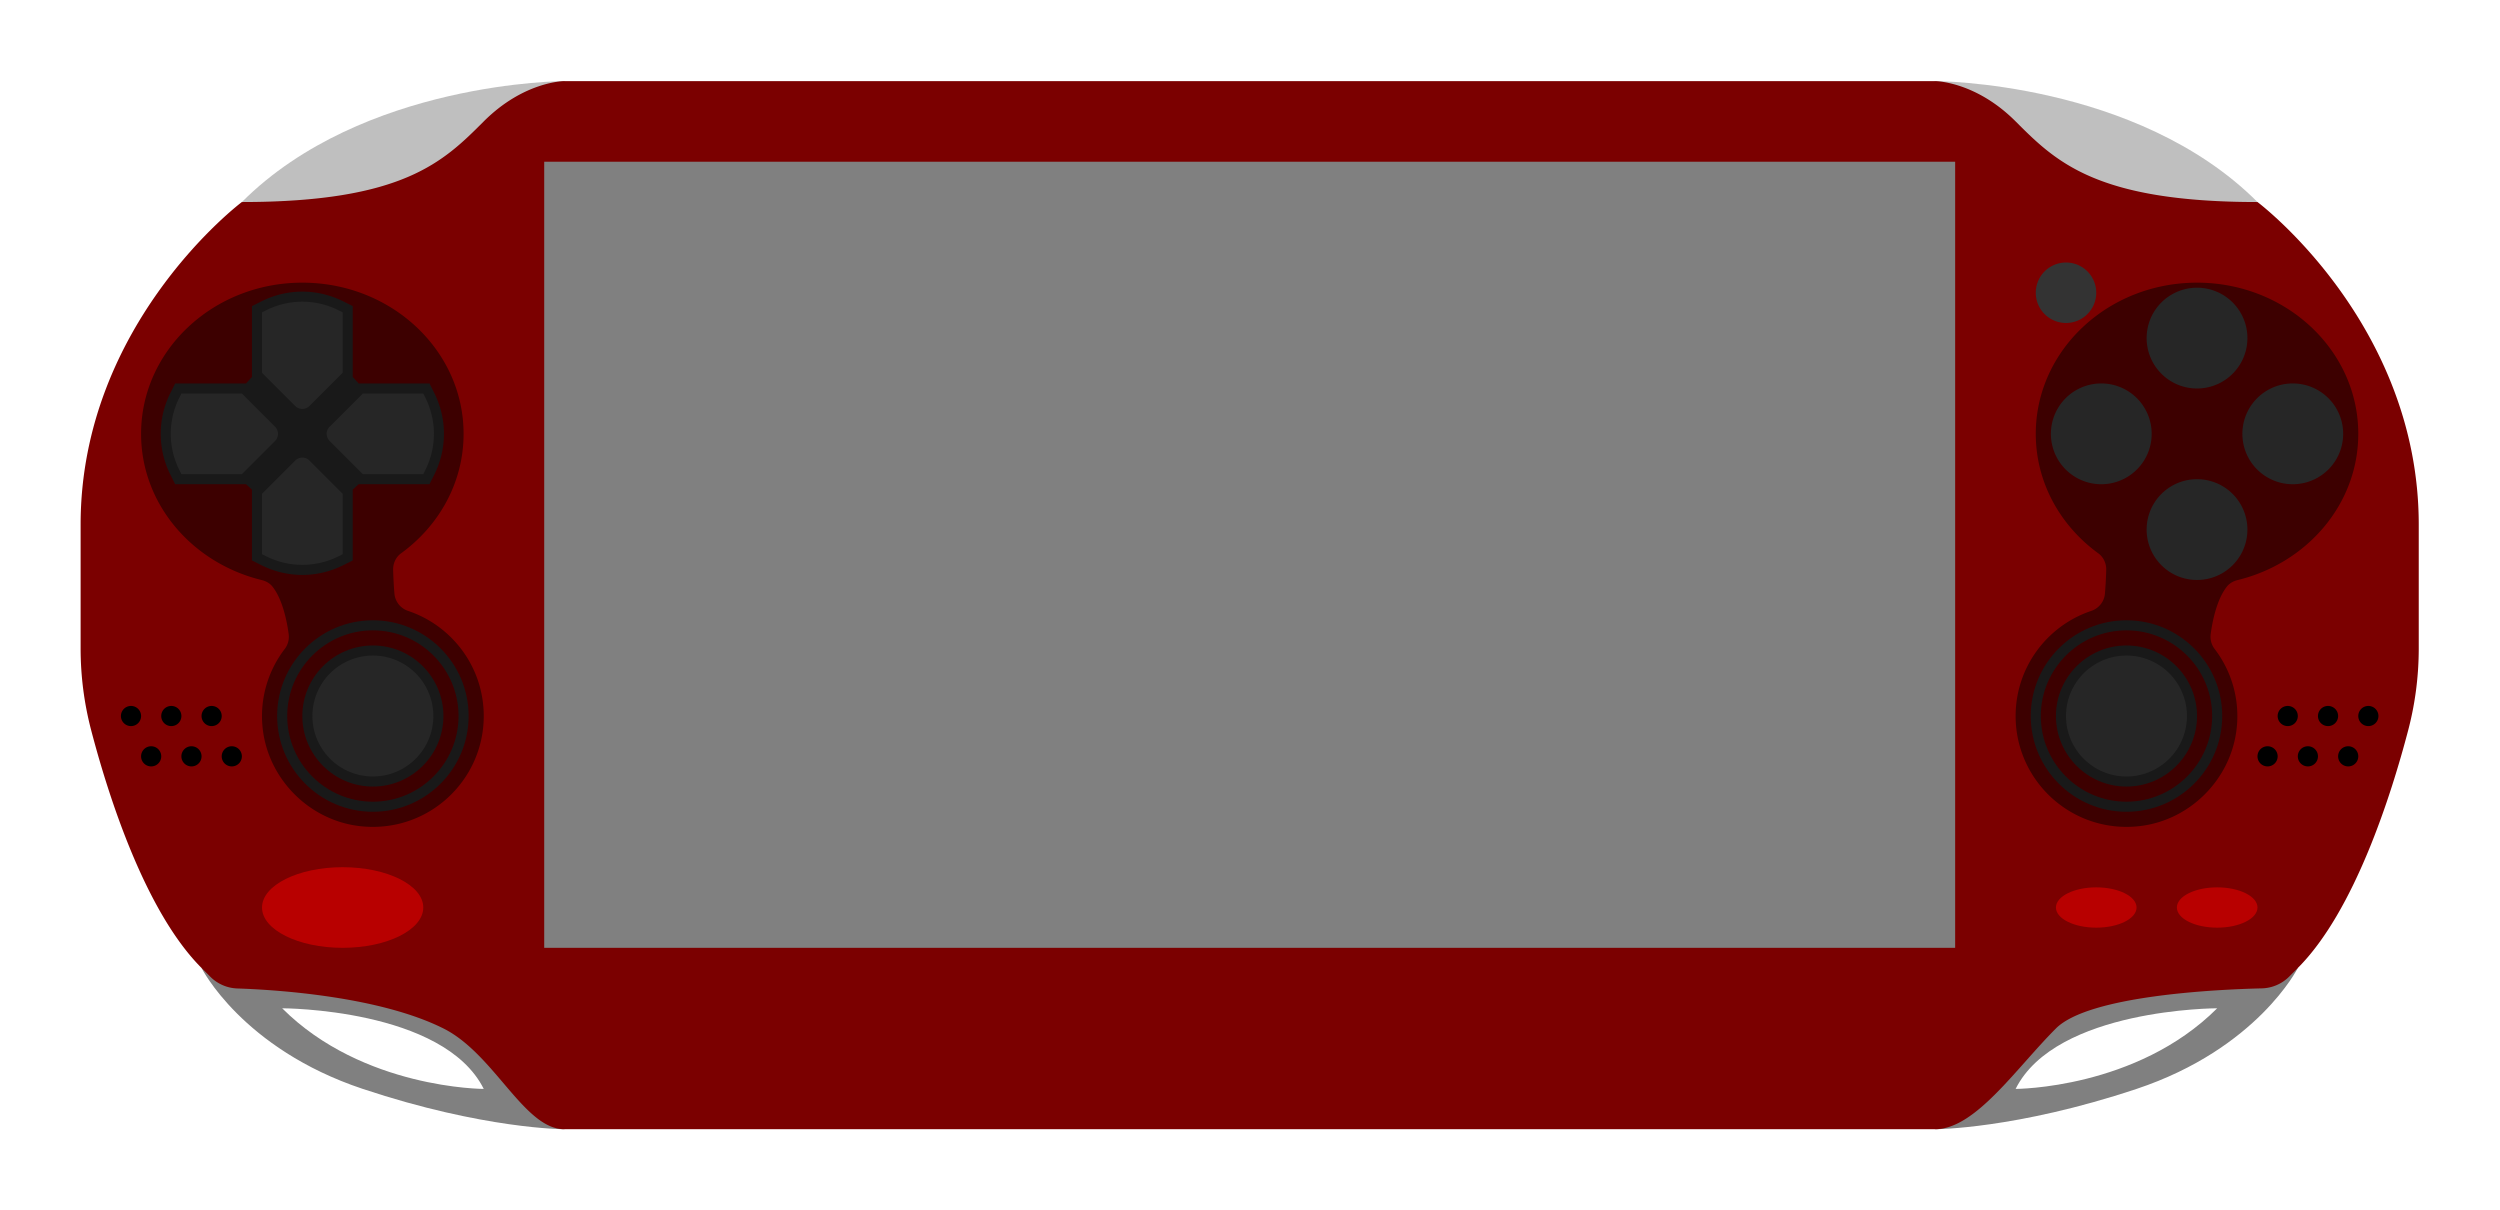 <svg xmlns="http://www.w3.org/2000/svg" xml:space="preserve" width="330.666" height="160"><defs><clipPath id="a" clipPathUnits="userSpaceOnUse"><path d="M0 256h256V0H0Z"/></clipPath><clipPath id="b" clipPathUnits="userSpaceOnUse"><path d="M4 188h248V68H4Z"/></clipPath></defs><g clip-path="url(#a)" transform="matrix(1.333 0 0 -1.333 -5.333 250.667)"><g clip-path="url(#b)" style="opacity:.5"><path d="M0 0c-14.197 13.835-36.359 13.995-37.304 13.995h-136c-.944 0-23.106-.16-37.304-13.995-3.095-2.496-18.696-16.166-18.696-38.005v-14.247c0-1.851.215-3.698.637-5.492 1.798-7.642 5.828-21.335 12.924-29.099 1.919-3.09 7.678-10.674 19.91-14.752 12.86-4.286 21.578-4.41 22.529-4.41h136c.952 0 9.67.124 22.53 4.41 12.232 4.078 17.991 11.662 19.91 14.752 7.095 7.764 11.125 21.457 12.924 29.099.422 1.794.636 3.641.636 5.492v14.247C18.696-16.166 3.095-2.496 0 0" style="fill:#fff;fill-opacity:1;fill-rule:nonzero;stroke:none" transform="translate(233.304 174.005)"/></g><path d="m0 0-4 4S-24 4-36-8v-4h20z" style="fill:#bfbfbf;fill-opacity:1;fill-rule:nonzero;stroke:none" transform="translate(64 176)"/><path d="M0 0s16 0 20-8C20-8 8-8 0 0m20 4H-8S-4-4 8-8s20-4 20-4l4 4z" style="fill:gray;fill-opacity:1;fill-rule:nonzero;stroke:none" transform="translate(32 88)"/><path d="M0 0c4 8 20 8 20 8C12 0 0 0 0 0m-12 0 4-4s8 0 20 4 16 12 16 12H0Z" style="fill:gray;fill-opacity:1;fill-rule:nonzero;stroke:none" transform="translate(204 80)"/><path d="m0 0 4 4S24 4 36-8v-4H16Z" style="fill:#bfbfbf;fill-opacity:1;fill-rule:nonzero;stroke:none" transform="translate(192 176)"/><path d="M0 0c-16 0-20 4-24 8s-8 4-8 4h-136s-4 0-8-4-8-8-24-8c0 0-16-12-16-32v-12.288c0-2.741.351-5.462 1.045-8.113C-213.292-58.758-209.64-70.36-204-76l.864-.864a3.98 3.98 0 0 1 2.684-1.169c3.862-.13 14.068-.775 20.452-3.967 5.06-2.53 8-10 12-10h136c4 0 8 6 12 10 3.276 3.276 15.945 3.869 20.422 3.977a3.98 3.98 0 0 1 2.724 1.169L4-76c5.64 5.64 9.291 17.242 10.955 23.599A32 32 0 0 1 16-44.288V-32C16-12 0 0 0 0" style="fill:#7b0000;fill-opacity:1;fill-rule:nonzero;stroke:none" transform="translate(228 168)"/><path d="M198 94H58v78h140z" style="fill:gray;fill-opacity:1;fill-rule:nonzero;stroke:none"/><path d="M0 0a40 40 0 0 0-.128 2.361c-.015.637.265 1.261.781 1.636 3.776 2.743 6.209 7.035 6.209 11.86 0 8.285-7.164 15-16 15s-16-6.715-16-15c0-6.976 5.084-12.831 11.966-14.508.414-.101.801-.311 1.067-.645 1.014-1.277 1.439-3.45 1.607-4.681a2 2 0 0 0-.374-1.495 10.95 10.95 0 0 1-2.19-7.984c.585-5.012 4.672-9.072 9.688-9.619 6.629-.723 12.236 4.45 12.236 10.932 0 4.852-3.142 8.967-7.502 10.429A1.99 1.99 0 0 0 0 0" style="fill:#3d0000;fill-opacity:1;fill-rule:nonzero;stroke:none" transform="translate(43.138 129.143)"/><path d="M0 0c.054.643.106 1.465.128 2.361.015.637-.266 1.261-.781 1.636-3.777 2.743-6.209 7.035-6.209 11.86 0 8.285 7.163 15 16 15s16-6.715 16-15c0-6.976-5.084-12.831-11.966-14.508-.415-.101-.802-.311-1.068-.645-1.013-1.277-1.439-3.45-1.606-4.681a2 2 0 0 1 .374-1.495 10.95 10.95 0 0 0 2.189-7.984c-.585-5.012-4.671-9.072-9.688-9.619-6.628-.723-12.235 4.45-12.235 10.932 0 4.852 3.141 8.967 7.501 10.429C-.605-1.46-.067-.794 0 0" style="fill:#3d0000;fill-opacity:1;fill-rule:nonzero;stroke:none" transform="translate(212.862 129.143)"/><path d="M0 0a1 1 0 1 1 2 0 1 1 0 1 1-2 0m4 0a1 1 0 1 1 2 0 1 1 0 1 1-2 0m4 0a1 1 0 1 1 2 0 1 1 0 1 1-2 0M2 4a1 1 0 1 1 2 0 1 1 0 1 1-2 0m4 0a1 1 0 1 1 2 0 1 1 0 1 1-2 0m5 1a1 1 0 1 0 0-2 1 1 0 1 0 0 2" style="fill:#000;fill-opacity:1;fill-rule:nonzero;stroke:none" transform="translate(228 113)"/><path d="M0 0a1 1 0 1 1 0-2 1 1 0 0 1 0 2m-4 0a1 1 0 1 1 0-2 1 1 0 0 1 0 2m-4 0a1 1 0 1 1 0-2 1 1 0 0 1 0 2m6 4a1 1 0 1 1 0-2 1 1 0 0 1 0 2m-4 0a1 1 0 1 1 0-2 1 1 0 0 1 0 2m-3-1a1 1 0 1 0-2 0 1 1 0 0 0 2 0" style="fill:#000;fill-opacity:1;fill-rule:nonzero;stroke:none" transform="translate(27 114)"/><path d="M0 0a3 3 0 1 0-6 0 3 3 0 0 0 6 0" style="fill:#333;fill-opacity:1;fill-rule:nonzero;stroke:none" transform="translate(212 159)"/><path d="M0 0c0-1.104-1.791-2-4-2s-4 .896-4 2 1.791 2 4 2 4-.896 4-2" style="fill:#b80000;fill-opacity:1;fill-rule:nonzero;stroke:none" transform="translate(216 98)"/><path d="M0 0c0-1.104-1.791-2-4-2s-4 .896-4 2 1.791 2 4 2 4-.896 4-2" style="fill:#b80000;fill-opacity:1;fill-rule:nonzero;stroke:none" transform="translate(228 98)"/><path d="M0 0c0-2.209-3.582-4-8-4s-8 1.791-8 4 3.582 4 8 4 8-1.791 8-4" style="fill:#b80000;fill-opacity:1;fill-rule:nonzero;stroke:none" transform="translate(46 98)"/><path d="M0 0c-3.86 0-7-3.141-7-7s3.14-7 7-7 7 3.141 7 7-3.14 7-7 7" style="fill:#191919;fill-opacity:1;fill-rule:nonzero;stroke:none" transform="translate(41 124)"/><path d="M0 0c-4.687 0-8.5-3.813-8.5-8.5S-4.687-17 0-17s8.5 3.813 8.5 8.5S4.687 0 0 0m0-18c-5.238 0-9.5 4.262-9.5 9.5S-5.238 1 0 1s9.5-4.262 9.5-9.5S5.238-18 0-18" style="fill:#191919;fill-opacity:1;fill-rule:nonzero;stroke:none" transform="translate(41 125.5)"/><path d="M0 0a6 6 0 0 0-12 0A6 6 0 0 0 0 0" style="fill:#262626;fill-opacity:1;fill-rule:nonzero;stroke:none" transform="translate(47 117)"/><path d="M0 0c-3.859 0-7-3.141-7-7s3.141-7 7-7 7 3.141 7 7-3.141 7-7 7" style="fill:#191919;fill-opacity:1;fill-rule:nonzero;stroke:none" transform="translate(215 124)"/><path d="M0 0c-4.687 0-8.5-3.813-8.5-8.5S-4.687-17 0-17s8.5 3.813 8.5 8.5S4.687 0 0 0m0-18c-5.238 0-9.5 4.262-9.5 9.5S-5.238 1 0 1s9.5-4.262 9.5-9.5S5.238-18 0-18" style="fill:#191919;fill-opacity:1;fill-rule:nonzero;stroke:none" transform="translate(215 125.5)"/><path d="m0 0-.211.422-.276.553H-7.52l-.585.642v7.032l-.553.276-.423.212a9.05 9.05 0 0 1-4.024.95 9.05 9.05 0 0 1-4.025-.95l-.423-.212-.552-.276V1.617l-.586-.642h-7.033L-26 .422-26.211 0a9.04 9.04 0 0 1 0-8.05l.211-.422.276-.553h7.033l.586-.53v-7.032l.552-.277.423-.211a9.05 9.05 0 0 1 4.025-.95c1.389 0 2.781.329 4.024.95l.423.211.553.277v7.032l.585.53h7.033l.276.553L0-8.05A9.04 9.04 0 0 1 0 0" style="fill:#191919;fill-opacity:1;fill-rule:nonzero;stroke:none" transform="translate(47.105 149.025)"/><path d="M0 0a6 6 0 0 0-12 0A6 6 0 0 0 0 0" style="fill:#262626;fill-opacity:1;fill-rule:nonzero;stroke:none" transform="translate(221 117)"/><path d="M0 0a5 5 0 1 0-10 0A5 5 0 0 0 0 0" style="fill:#262626;fill-opacity:1;fill-rule:nonzero;stroke:none" transform="translate(227 135.5)"/><path d="M0 0a5 5 0 1 0-10 0A5 5 0 0 0 0 0" style="fill:#262626;fill-opacity:1;fill-rule:nonzero;stroke:none" transform="translate(227 154.5)"/><path d="M0 0a5 5 0 1 0 0 10A5 5 0 0 0 0 0" style="fill:#262626;fill-opacity:1;fill-rule:nonzero;stroke:none" transform="translate(212.5 140)"/><path d="M0 0a5 5 0 1 0 0 10A5 5 0 0 0 0 0" style="fill:#262626;fill-opacity:1;fill-rule:nonzero;stroke:none" transform="translate(231.5 140)"/><path d="M0 0h-6l-.211.422a8 8 0 0 0 0 7.156L-6 8h6l3.293-3.293a1 1 0 0 0 0-1.414z" style="fill:#262626;fill-opacity:1;fill-rule:nonzero;stroke:none" transform="translate(28 141)"/><path d="M0 0h6l.211-.422a8 8 0 0 0 0-7.156L6-8H0l-3.293 3.293a1 1 0 0 0 0 1.414z" style="fill:#262626;fill-opacity:1;fill-rule:nonzero;stroke:none" transform="translate(40 149)"/><path d="M0 0v6l.422.211a8 8 0 0 0 7.156 0L8 6V0L4.707-3.292a1 1 0 0 0-1.414 0z" style="fill:#262626;fill-opacity:1;fill-rule:nonzero;stroke:none" transform="translate(30 151.056)"/><path d="M0 0v-6l-.422-.211a8 8 0 0 0-7.156 0L-8-6v6l3.293 3.293a1 1 0 0 0 1.414 0z" style="fill:#262626;fill-opacity:1;fill-rule:nonzero;stroke:none" transform="translate(38 139.056)"/></g></svg>